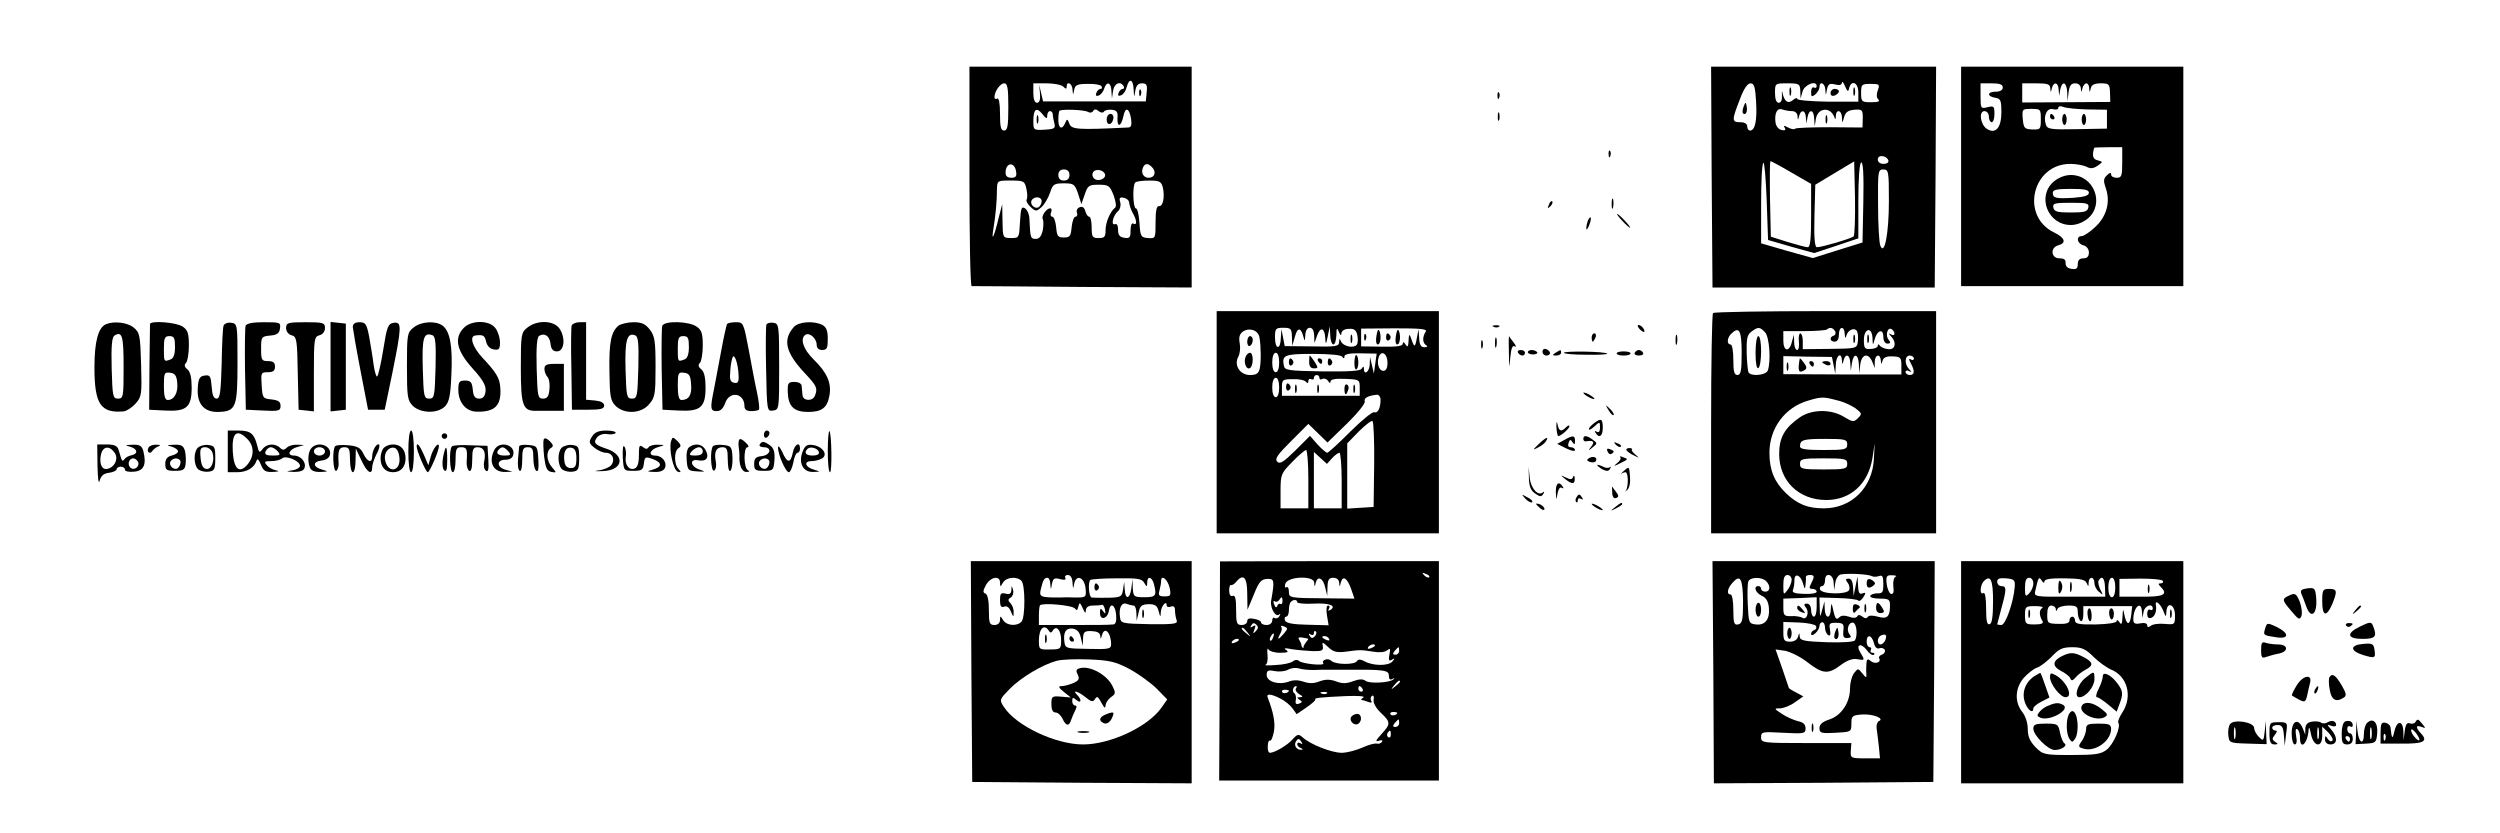 <?xml version="1.0" standalone="no"?>
<!DOCTYPE svg PUBLIC "-//W3C//DTD SVG 20010904//EN"
 "http://www.w3.org/TR/2001/REC-SVG-20010904/DTD/svg10.dtd">
<svg version="1.0" xmlns="http://www.w3.org/2000/svg"
 width="900pt" height="300pt" viewBox="0 0 900 300"
 preserveAspectRatio="xMidYMid meet">

<g transform="translate(0,300) scale(0.1,-0.1)"
fill="#000000" stroke="none">
<path d="M3490 2365 c0 -217 3 -395 8 -395 4 0 184 -1 400 -3 l392 -2 0 398 0
397 -400 0 -400 0 0 -395z m591 313 c2 -31 2 -31 6 -5 3 19 10 27 24 27 17 0
20 -6 17 -32 l-3 -33 -185 0 -185 0 -7 30 -7 30 3 -32 c2 -22 -2 -33 -11 -33
-8 0 -13 13 -13 35 l0 35 48 0 c26 0 53 -5 60 -12 9 -9 12 -9 12 0 0 22 20 12
21 -10 2 -22 2 -22 6 -2 3 18 12 22 48 22 24 1 47 -3 50 -8 4 -6 2 -10 -3 -10
-6 0 -12 -7 -15 -14 -4 -10 -1 -13 8 -10 8 3 17 14 20 25 9 28 25 23 26 -8 l2
-28 4 28 c4 27 26 37 38 17 3 -5 2 -10 -3 -10 -6 0 -12 -7 -15 -14 -4 -10 -1
-13 9 -9 8 3 17 16 20 29 9 35 24 29 25 -8z m-451 -63 c0 -69 -3 -85 -15 -85
-12 0 -15 13 -15 61 0 37 -4 58 -10 54 -5 -3 -10 -1 -10 5 0 21 21 50 35 50
12 0 15 -17 15 -85z m140 -31 c0 9 5 16 10 16 6 0 10 -6 10 -12 0 -7 3 -22 6
-33 4 -17 0 -20 -36 -22 -39 -2 -40 -1 -40 31 0 43 11 52 32 26 14 -18 18 -19
18 -6z m147 13 c6 -4 15 -3 18 3 5 8 11 8 20 0 7 -6 16 -7 19 -2 3 5 15 8 28
7 18 -2 23 -8 21 -29 -2 -36 13 -33 21 5 7 36 22 31 28 -10 3 -22 0 -30 -11
-30 -182 -9 -203 -7 -211 13 -7 19 -9 19 -15 4 -11 -27 -25 -21 -25 10 0 16 2
31 4 33 7 7 90 4 103 -4z m-259 -215 c3 -17 -2 -22 -17 -22 -14 0 -21 6 -21
18 0 38 33 41 38 4z m492 13 c13 -16 6 -35 -15 -35 -18 0 -28 17 -21 35 7 19
20 19 36 0z m-300 -25 c0 -13 -7 -20 -20 -20 -13 0 -20 7 -20 20 0 13 7 20 20
20 13 0 20 -7 20 -20z m128 3 c5 -17 -26 -29 -40 -15 -6 6 -7 15 -3 22 9 14
37 9 43 -7z m-283 -53 c4 -16 4 -34 1 -38 -3 -5 3 -17 14 -27 19 -17 21 -17
40 0 10 9 24 33 30 51 10 31 15 34 50 34 36 0 39 -3 51 -37 l12 -38 12 35 c11
32 15 35 50 35 36 0 40 -3 54 -38 8 -23 11 -41 5 -45 -17 -13 -34 -52 -34 -81
0 -24 -4 -28 -25 -28 -22 0 -25 4 -25 38 0 22 -4 39 -9 39 -5 0 -11 9 -14 20
-3 13 -11 18 -20 14 -9 -3 -13 -12 -10 -20 3 -8 0 -14 -5 -14 -6 0 -12 -17
-14 -37 -3 -33 -6 -38 -28 -38 -22 0 -25 5 -28 38 -2 20 -8 37 -14 37 -5 0 -8
7 -4 15 3 8 2 15 -3 15 -14 0 -33 -28 -27 -39 3 -5 3 -23 0 -40 -5 -21 -12
-31 -25 -31 -19 0 -20 3 -23 70 0 17 -8 35 -16 40 -13 8 -15 0 -18 -49 -3 -57
-3 -58 -32 -58 -30 0 -30 1 -31 61 l-1 61 -13 -50 c-16 -68 -27 -89 -19 -40 8
49 13 99 13 143 1 32 1 32 50 32 47 0 50 -2 56 -30z m491 6 c8 -34 1 -71 -14
-68 -8 1 -12 -16 -12 -57 0 -59 0 -60 -27 -58 -26 2 -28 6 -31 55 -2 28 -7 52
-13 52 -10 0 -13 83 -2 93 3 4 26 7 49 7 38 0 44 -3 50 -24z m-436 -50 c0 -8
-5 -18 -11 -22 -14 -8 -33 11 -25 25 10 16 36 13 36 -3z m315 -6 c1 -8 6 -25
13 -37 15 -26 16 -46 2 -38 -6 4 -10 -7 -10 -24 0 -26 -3 -30 -22 -27 -17 2
-23 10 -23 28 0 16 -4 24 -11 21 -16 -6 -7 32 11 47 7 6 11 20 8 31 -5 17 -2
20 13 17 10 -2 19 -10 19 -18z"/>
<path d="M4101 2664 c0 -11 3 -14 6 -6 3 7 2 16 -1 19 -3 4 -6 -2 -5 -13z"/>
<path d="M3732 2570 c0 -14 2 -19 5 -12 2 6 2 18 0 25 -3 6 -5 1 -5 -13z"/>
<path d="M3984 2570 c0 -24 20 -21 24 3 2 9 -3 17 -10 17 -8 0 -14 -9 -14 -20z"/>
<path d="M6162 2363 l3 -398 400 0 400 0 3 398 2 397 -405 0 -405 0 2 -397z
m495 320 c8 31 33 20 33 -16 l0 -33 -110 0 c-60 1 -110 5 -110 10 0 5 -7 3
-15 -4 -18 -15 -31 -6 -38 25 -2 11 -3 8 -2 -7 1 -18 -3 -28 -12 -28 -8 0 -13
13 -13 35 0 35 0 35 45 35 42 0 45 -2 46 -27 l1 -28 7 25 c6 25 51 43 51 20 0
-6 -4 -8 -10 -5 -5 3 -10 -4 -10 -16 0 -18 2 -19 15 -9 8 7 15 19 15 26 0 24
20 15 21 -8 2 -23 2 -23 6 0 4 19 9 23 29 18 16 -4 24 -2 25 6 0 7 5 2 11 -12
9 -21 12 -22 15 -7z m-335 -50 c4 -68 -4 -103 -22 -103 -6 0 -10 7 -10 15 0 9
-9 15 -25 15 -31 0 -31 7 -2 81 14 39 28 59 39 59 13 0 17 -13 20 -67z m438
42 c-5 -14 -5 -26 2 -33 7 -7 -1 -10 -26 -10 -34 0 -36 2 -36 33 0 31 2 33 34
33 32 0 34 -2 26 -23z m-309 -75 c11 0 19 -7 20 -17 1 -17 2 -17 6 0 6 24 23
21 24 -5 l2 -23 4 23 c6 31 23 28 24 -5 l2 -28 4 26 c6 41 51 46 66 9 4 -12 6
-11 6 3 1 25 21 21 22 -5 1 -23 1 -23 8 1 5 17 14 24 37 26 28 2 30 0 30 -31
l-1 -33 -118 1 c-64 0 -120 -2 -124 -5 -3 -4 -15 -2 -26 4 -15 8 -18 8 -12 -1
5 -8 1 -11 -11 -8 -11 2 -20 13 -22 26 -5 34 6 55 24 48 9 -3 24 -6 35 -6z
m347 -177 c2 -8 -5 -13 -17 -13 -12 0 -21 6 -21 16 0 18 31 15 38 -3z m-350
-311 l83 -23 79 26 80 27 0 133 c0 81 4 136 10 140 7 4 10 -42 8 -141 l-3
-147 -90 -28 -89 -28 -93 26 -93 27 0 141 c0 78 3 145 8 149 4 4 9 -57 12
-135 l5 -143 83 -24z m1 267 l71 -41 0 -114 c0 -85 -3 -114 -12 -114 -7 0 -40
9 -73 19 l-60 19 -3 136 c-1 75 -1 136 2 136 2 0 36 -18 75 -41z m224 -230
c-9 -8 -114 -39 -132 -39 -8 0 -11 34 -9 112 l3 113 70 42 70 42 3 -131 c1
-72 -1 -135 -5 -139z m127 127 c0 -117 -16 -199 -31 -160 -4 10 -8 76 -8 147
-1 121 0 127 19 127 19 0 20 -7 20 -114z"/>
<path d="M6442 2670 c0 -14 2 -19 5 -12 2 6 2 18 0 25 -3 6 -5 1 -5 -13z"/>
<path d="M6672 2670 c0 -14 2 -19 5 -12 2 6 2 18 0 25 -3 6 -5 1 -5 -13z"/>
<path d="M6590 2665 c0 -9 6 -12 15 -9 8 4 15 10 15 15 0 5 -7 9 -15 9 -8 0
-15 -7 -15 -15z"/>
<path d="M6277 2616 c-4 -10 -5 -21 -2 -24 9 -9 17 6 13 25 -3 17 -4 17 -11
-1z"/>
<path d="M6572 2570 c0 -14 2 -19 5 -12 2 6 2 18 0 25 -3 6 -5 1 -5 -13z"/>
<path d="M7060 2365 l0 -395 400 0 400 0 0 395 0 395 -400 0 -400 0 0 -395z
m150 320 c0 -9 -9 -15 -25 -15 -31 0 -33 -17 -2 -22 19 -3 22 -9 22 -52 0 -56
-21 -80 -52 -60 -24 15 -30 64 -9 64 9 0 16 -9 16 -20 0 -11 5 -20 10 -20 6 0
10 14 10 30 0 27 -2 30 -25 24 -24 -6 -25 -4 -25 40 l0 46 40 0 c29 0 40 -4
40 -15z m171 -2 c1 -17 2 -17 6 0 6 24 23 21 24 -5 l2 -23 4 23 c7 33 23 27
25 -10 l1 -33 4 33 c3 24 9 32 24 32 11 0 19 -7 20 -17 1 -17 2 -17 6 0 2 9 9
17 14 17 5 0 10 -8 10 -17 1 -17 2 -17 6 0 3 12 14 17 36 17 29 0 32 -3 33
-33 l1 -34 -158 -1 -159 -1 0 35 0 34 50 0 c41 0 50 -3 51 -17z m134 -77 l70
-1 0 -34 0 -34 -107 -2 c-97 -2 -108 0 -113 17 -10 30 4 61 26 55 10 -3 19 -1
19 5 0 6 8 7 18 3 9 -4 49 -8 87 -9z m-168 -36 c0 -36 -2 -37 -31 -36 -28 1
-31 5 -34 38 -3 35 -2 36 31 36 33 0 34 -1 34 -38z m293 -155 c0 -48 -2 -55
-20 -55 -11 0 -20 5 -20 12 0 8 -5 7 -15 -3 -13 -12 -13 -21 -4 -47 17 -49 3
-101 -38 -139 -19 -18 -41 -33 -49 -33 -21 0 -17 -27 6 -33 12 -3 20 -14 20
-26 0 -14 -6 -21 -20 -21 -14 0 -20 -7 -20 -21 0 -15 -5 -20 -22 -17 -15 2
-22 9 -22 21 1 12 -5 17 -22 17 -31 0 -34 39 -4 47 30 8 24 27 -15 46 -123 59
-79 247 58 247 21 0 47 -5 58 -10 14 -8 25 -7 40 3 20 14 20 15 0 20 -17 4
-20 17 -12 45 1 1 24 2 51 2 l50 0 0 -55z"/>
<path d="M7380 2580 c0 -5 5 -10 11 -10 5 0 7 5 4 10 -3 6 -8 10 -11 10 -2 0
-4 -4 -4 -10z"/>
<path d="M7424 2570 c0 -11 4 -20 8 -20 4 0 8 9 8 20 0 11 -4 20 -8 20 -4 0
-8 -9 -8 -20z"/>
<path d="M7494 2570 c0 -11 4 -20 8 -20 4 0 8 9 8 20 0 11 -4 20 -8 20 -4 0
-8 -9 -8 -20z"/>
<path d="M7393 2346 c-61 -53 -21 -156 62 -156 21 0 44 9 62 24 61 53 21 156
-62 156 -21 0 -44 -9 -62 -24z m127 -40 c0 -10 -16 -15 -55 -18 -65 -4 -75 -1
-75 18 0 11 16 14 65 14 49 0 65 -3 65 -14z m-2 -53 c-3 -15 -14 -18 -63 -18
-49 0 -60 3 -63 18 -3 15 5 17 63 17 58 0 66 -2 63 -17z"/>
<path d="M5391 2654 c0 -11 3 -14 6 -6 3 7 2 16 -1 19 -3 4 -6 -2 -5 -13z"/>
<path d="M5392 2580 c0 -14 2 -19 5 -12 2 6 2 18 0 25 -3 6 -5 1 -5 -13z"/>
<path d="M5791 2444 c0 -11 3 -14 6 -6 3 7 2 16 -1 19 -3 4 -6 -2 -5 -13z"/>
<path d="M5802 2265 c0 -16 2 -22 5 -12 2 9 2 23 0 30 -3 6 -5 -1 -5 -18z"/>
<path d="M5576 2263 c-6 -14 -5 -15 5 -6 7 7 10 15 7 18 -3 3 -9 -2 -12 -12z"/>
<path d="M5840 2205 c13 -14 26 -25 28 -25 3 0 -5 11 -18 25 -13 14 -26 25
-28 25 -3 0 5 -11 18 -25z"/>
<path d="M5716 2205 c-3 -9 -6 -22 -5 -28 0 -7 5 -1 10 12 5 13 8 26 5 28 -2
2 -6 -3 -10 -12z"/>
<path d="M4380 1480 l0 -400 400 0 400 0 0 400 0 400 -400 0 -400 0 0 -400z
m154 306 c6 -36 6 -90 1 -113 -4 -18 -13 -23 -35 -23 -36 0 -59 35 -42 66 6
11 8 32 5 48 -4 21 -1 33 11 42 23 16 55 6 60 -20z m117 2 l1 -33 10 34 c9 34
22 33 31 -4 4 -15 5 -13 6 8 1 17 7 27 16 27 10 0 15 -10 16 -27 l1 -28 10 28
c12 32 27 27 29 -11 1 -24 3 -23 9 8 l7 35 2 -32 c0 -18 6 -33 11 -33 6 0 10
15 11 33 0 27 2 29 9 12 6 -13 9 -15 9 -5 1 9 11 16 26 16 19 2 27 -4 31 -21
3 -13 3 -29 -1 -35 -9 -15 -48 -8 -57 10 -5 13 -7 12 -7 -2 -1 -15 -13 -17
-98 -15 l-98 1 -6 31 -6 30 -2 -32 c-1 -44 -21 -42 -21 2 0 32 2 35 30 35 27
0 30 -3 31 -32z m482 19 c-13 -20 -12 -41 0 -49 8 -5 6 -8 -5 -8 -13 0 -18 9
-19 33 l-2 32 -7 -35 c-6 -34 -9 -32 -23 10 -3 8 -6 2 -6 -15 -1 -23 -4 -27
-11 -15 -6 9 -10 11 -10 3 0 -9 -22 -12 -75 -11 l-75 1 0 32 0 32 120 1 c90 0
118 -2 113 -11z m-528 -112 c0 -21 -5 -35 -12 -35 -8 0 -13 14 -13 35 0 21 5
35 13 35 7 0 12 -14 12 -35z m227 21 c5 -8 8 -7 8 1 0 8 19 12 58 11 l58 -1
-5 -36 -5 -36 -7 30 -7 30 -1 -27 c-1 -27 -21 -41 -21 -15 0 9 -2 9 -8 0 -5
-9 -46 -11 -142 -10 -121 2 -135 4 -138 20 -8 39 3 43 104 43 60 0 102 -4 106
-10z m163 -22 c0 -19 -5 -29 -15 -29 -16 0 -25 28 -16 51 10 25 31 10 31 -22z
m-245 -55 c0 -5 5 -7 11 -3 6 3 15 0 20 -7 5 -9 9 -10 9 -2 0 7 18 11 53 9 51
-2 52 -3 52 -31 l0 -30 -140 0 -140 0 0 30 c0 28 2 30 40 30 22 1 43 -4 47
-10 5 -6 8 -5 8 3 0 7 5 10 10 7 6 -3 10 -1 10 4 0 6 5 11 10 11 6 0 10 -5 10
-11z m-145 -34 c0 -21 -5 -35 -12 -35 -8 0 -13 14 -13 35 0 21 5 35 13 35 7 0
12 -14 12 -35z m365 -44 c0 -30 -10 -50 -23 -45 -7 2 -46 -30 -87 -71 -41 -41
-78 -75 -82 -75 -4 0 -20 14 -35 30 l-27 31 -53 -53 c-42 -41 -55 -50 -65 -40
-10 10 1 25 50 74 l62 62 34 -33 35 -34 70 68 c38 37 67 73 64 80 -4 12 12 21
45 24 6 0 12 -8 12 -18z m-23 -234 l-2 -152 -47 -3 -48 -3 0 118 0 117 42 43
c23 23 45 40 49 37 4 -2 7 -73 6 -157z m-237 -52 l0 -105 -50 0 -50 0 0 62 c0
60 2 64 42 105 23 24 46 43 50 43 4 0 8 -47 8 -105z m85 75 c10 11 22 20 27
20 4 0 8 -45 8 -100 l0 -100 -50 0 -50 0 0 102 0 101 23 -21 24 -22 18 20z"/>
<path d="M4490 1769 c0 -11 5 -17 10 -14 6 3 10 13 10 21 0 8 -4 14 -10 14 -5
0 -10 -9 -10 -21z"/>
<path d="M4484 1715 c-8 -20 3 -48 16 -40 13 8 13 55 0 55 -6 0 -13 -7 -16
-15z"/>
<path d="M4862 1780 c0 -14 2 -19 5 -12 2 6 2 18 0 25 -3 6 -5 1 -5 -13z"/>
<path d="M4959 1808 c-7 -25 -7 -48 1 -48 6 0 10 11 10 25 0 20 -7 35 -11 23z"/>
<path d="M5029 1808 c-7 -25 -7 -48 1 -48 6 0 10 11 10 25 0 20 -7 35 -11 23z"/>
<path d="M4911 1784 c0 -11 3 -14 6 -6 3 7 2 16 -1 19 -3 4 -6 -2 -5 -13z"/>
<path d="M4990 1784 c0 -8 5 -12 10 -9 6 4 8 11 5 16 -9 14 -15 11 -15 -7z"/>
<path d="M4713 1697 c0 -15 5 -23 17 -23 16 0 16 2 3 23 -9 13 -16 23 -18 23
-1 0 -2 -10 -2 -23z"/>
<path d="M4879 1718 c-5 -17 -4 -48 3 -48 4 0 8 11 8 25 0 20 -7 34 -11 23z"/>
<path d="M4640 1694 c0 -8 5 -12 10 -9 6 4 8 11 5 16 -9 14 -15 11 -15 -7z"/>
<path d="M4745 1700 c3 -5 8 -10 11 -10 2 0 4 5 4 10 0 6 -5 10 -11 10 -5 0
-7 -4 -4 -10z"/>
<path d="M4780 1694 c0 -8 5 -12 10 -9 6 4 8 11 5 16 -9 14 -15 11 -15 -7z"/>
<path d="M4630 1604 c0 -8 5 -12 10 -9 6 4 8 11 5 16 -9 14 -15 11 -15 -7z"/>
<path d="M4662 1600 c0 -14 2 -19 5 -12 2 6 2 18 0 25 -3 6 -5 1 -5 -13z"/>
<path d="M4742 1600 c0 -14 2 -19 5 -12 2 6 2 18 0 25 -3 6 -5 1 -5 -13z"/>
<path d="M4840 1601 c0 -25 6 -27 13 -6 4 8 2 17 -3 20 -6 4 -10 -3 -10 -14z"/>
<path d="M4872 1600 c0 -14 2 -19 5 -12 2 6 2 18 0 25 -3 6 -5 1 -5 -13z"/>
<path d="M6167 1873 c-4 -3 -7 -183 -7 -400 l0 -393 405 0 405 0 0 400 0 400
-398 0 c-219 0 -402 -3 -405 -7z m187 -69 c16 -16 22 -105 10 -138 -7 -17 -59
-22 -69 -7 -3 5 -6 37 -7 72 -1 50 2 64 17 75 24 18 30 18 49 -2z m252 4 c4
-6 2 -14 -4 -16 -17 -5 -15 -22 3 -22 9 0 15 9 15 25 0 31 20 33 21 3 1 -16 3
-18 6 -6 6 22 32 31 39 14 3 -8 4 -25 2 -38 -3 -22 -7 -23 -100 -24 l-98 -1 0
29 c0 15 -4 28 -9 28 -4 0 -7 -13 -5 -30 2 -16 -1 -30 -6 -30 -6 0 -11 12 -11
28 l-1 27 -7 -25 c-9 -39 -31 -36 -31 4 l0 34 76 0 c42 0 78 3 81 6 10 9 21 7
29 -6z m214 -9 c0 -6 -6 -7 -12 -3 -10 6 -10 4 0 -7 21 -22 15 -49 -10 -46
-13 1 -26 7 -30 12 -5 7 -8 7 -8 0 0 -5 -11 -11 -25 -11 -22 -2 -25 2 -25 32
0 43 29 49 31 7 1 -28 1 -28 8 -4 9 33 31 39 31 9 0 -15 6 -25 15 -25 11 0 12
4 4 14 -13 15 -4 47 11 38 5 -3 10 -11 10 -16z m-550 -69 c0 -64 -3 -80 -15
-80 -12 0 -15 13 -15 55 0 30 -4 55 -10 55 -14 0 -13 23 2 38 29 29 38 13 38
-68z m331 -45 l6 -30 2 33 c1 33 20 46 22 15 1 -17 2 -17 6 0 7 27 23 20 24
-10 l2 -28 4 28 c6 38 23 34 25 -5 l1 -33 4 33 c5 38 29 43 43 10 l9 -23 0 23
c1 26 20 30 22 5 1 -16 2 -16 6 -2 3 12 14 17 36 16 29 -1 32 -4 32 -33 l0
-32 -212 0 -213 1 0 32 0 33 88 -2 87 -1 6 -30z m289 24 c0 -5 -5 -7 -11 -3
-8 5 -8 1 0 -14 15 -28 14 -42 -4 -42 -8 0 -15 5 -15 11 0 5 6 7 13 3 10 -6
10 -4 0 7 -18 18 -16 49 2 49 8 0 15 -5 15 -11z m-277 -150 c23 -5 53 -19 67
-29 23 -18 24 -20 9 -35 -15 -15 -19 -15 -50 4 -47 29 -116 28 -159 -1 -55
-38 -75 -73 -75 -132 0 -97 70 -166 170 -166 87 0 151 58 166 152 l8 53 -3
-57 c-5 -103 -80 -178 -180 -178 -58 0 -93 14 -135 53 -43 41 -61 84 -61 147
0 89 56 164 140 188 47 14 54 14 103 1z m37 -159 c0 -18 -7 -20 -85 -20 -64 0
-85 3 -85 13 0 24 12 27 92 27 71 0 78 -2 78 -20z m0 -70 c0 -18 -7 -20 -85
-20 -78 0 -85 2 -85 20 0 18 7 20 85 20 78 0 85 -2 85 -20z"/>
<path d="M6320 1729 c0 -37 4 -58 10 -54 6 3 10 31 10 61 0 30 -4 54 -10 54
-6 0 -10 -27 -10 -61z"/>
<path d="M6672 1780 c0 -14 2 -19 5 -12 2 6 2 18 0 25 -3 6 -5 1 -5 -13z"/>
<path d="M6722 1780 c0 -14 2 -19 5 -12 2 6 2 18 0 25 -3 6 -5 1 -5 -13z"/>
<path d="M6479 1709 c-8 -45 -4 -55 18 -41 8 5 8 12 -3 26 -8 11 -14 18 -15
15z"/>
<path d="M6432 1680 c0 -14 2 -19 5 -12 2 6 2 18 0 25 -3 6 -5 1 -5 -13z"/>
<path d="M6515 1690 c3 -5 8 -10 11 -10 2 0 4 5 4 10 0 6 -5 10 -11 10 -5 0
-7 -4 -4 -10z"/>
<path d="M6560 1696 c0 -2 7 -6 15 -10 8 -3 15 -1 15 4 0 6 -7 10 -15 10 -8 0
-15 -2 -15 -4z"/>
<path d="M382 1833 c-28 -11 -42 -62 -42 -155 0 -133 22 -166 105 -159 11 1
30 14 43 28 22 25 23 32 20 140 -3 107 -5 116 -27 134 -22 18 -70 24 -99 12z
m63 -154 c0 -107 -1 -114 -20 -114 -19 0 -20 8 -23 109 -2 81 1 112 10 118 28
17 33 -1 33 -113z"/>
<path d="M540 1833 c0 -5 -1 -75 -2 -158 l-1 -150 58 -3 c77 -4 95 12 95 83 0
35 -5 57 -15 65 -11 9 -13 16 -5 24 5 5 10 34 10 62 0 43 -4 56 -22 68 -23 16
-118 23 -118 9z m90 -82 c0 -26 -5 -41 -16 -45 -24 -9 -24 -9 -24 39 0 38 3
45 20 45 17 0 20 -7 20 -39z m8 -129 c4 -35 -11 -62 -34 -62 -10 0 -14 14 -14
51 0 47 2 50 23 47 17 -2 23 -11 25 -36z"/>
<path d="M805 1828 c-3 -7 -6 -69 -7 -138 -3 -103 -6 -125 -18 -125 -11 0 -16
13 -18 43 -3 38 -6 43 -25 40 -18 -2 -23 -11 -25 -44 -4 -57 22 -88 73 -87 65
2 70 15 70 176 0 140 0 142 -23 145 -12 2 -24 -3 -27 -10z"/>
<path d="M884 1827 c-2 -7 -3 -78 -2 -157 l3 -145 63 -3 c56 -3 62 -1 62 17 0
15 -8 20 -32 23 -32 3 -33 5 -36 51 -3 45 -2 47 22 47 19 0 26 5 26 20 0 15
-7 20 -25 20 -23 0 -25 4 -25 44 0 43 1 45 33 48 24 2 33 8 35 26 3 21 0 22
-58 22 -40 0 -62 -4 -66 -13z"/>
<path d="M1030 1819 c0 -12 8 -23 20 -26 18 -5 20 -15 22 -137 l3 -131 28 -3
27 -3 0 134 c0 126 1 135 20 140 12 3 20 14 20 26 0 19 -6 21 -70 21 -64 0
-70 -2 -70 -21z"/>
<path d="M1190 1680 l0 -161 28 3 27 3 0 155 0 155 -27 3 -28 3 0 -161z"/>
<path d="M1270 1823 c1 -10 13 -81 28 -158 l27 -140 30 0 30 0 27 130 c34 168
35 187 6 183 -21 -3 -25 -13 -38 -95 -8 -50 -18 -94 -22 -98 -3 -4 -9 15 -13
42 -3 26 -11 72 -16 101 -9 46 -13 52 -35 52 -16 0 -24 -6 -24 -17z"/>
<path d="M1489 1821 c-23 -18 -24 -25 -24 -140 0 -110 2 -122 21 -142 28 -27
89 -29 116 -2 15 16 20 38 23 115 5 102 -5 156 -32 176 -25 18 -77 15 -104 -7z
m79 -145 c-3 -103 -4 -111 -23 -111 -19 0 -20 8 -23 109 -3 111 3 131 35 119
11 -4 13 -30 11 -117z"/>
<path d="M1670 1820 c-36 -36 -27 -82 31 -146 38 -42 49 -62 47 -82 -2 -19 -9
-27 -23 -27 -15 0 -21 8 -23 33 -3 26 -7 32 -28 32 -21 0 -24 -5 -24 -34 0
-44 27 -77 65 -78 67 -2 91 22 86 87 -2 34 -15 55 -65 108 -34 37 -47 75 -26
79 29 4 35 1 40 -22 4 -16 14 -26 28 -28 18 -3 22 1 22 25 0 16 -7 39 -16 51
-20 29 -85 31 -114 2z"/>
<path d="M1899 1821 c-23 -18 -24 -25 -24 -145 0 -136 7 -156 55 -155 14 0 42
0 63 0 l37 0 0 85 0 84 -35 0 c-27 0 -35 -4 -35 -18 0 -10 5 -23 11 -29 6 -6
9 -26 7 -44 -2 -26 -8 -34 -23 -34 -19 0 -20 8 -23 109 -2 77 1 112 9 117 20
12 38 -1 41 -29 2 -19 9 -27 23 -27 26 0 32 47 10 81 -20 31 -81 33 -116 5z"/>
<path d="M2058 1828 c-2 -7 -3 -78 -1 -158 l2 -145 58 0 c45 0 58 3 58 15 0
10 -12 16 -32 18 l-33 3 0 140 0 139 -24 0 c-13 0 -26 -6 -28 -12z"/>
<path d="M2227 1828 c-27 -22 -35 -60 -33 -166 1 -89 4 -105 22 -123 32 -31
92 -29 121 6 21 24 23 36 23 134 0 94 -3 112 -21 135 -16 20 -29 26 -58 26
-20 0 -45 -6 -54 -12z m71 -152 c-3 -103 -4 -111 -23 -111 -19 0 -20 8 -23
104 -3 105 5 135 34 124 12 -4 14 -27 12 -117z"/>
<path d="M2384 1827 c-2 -7 -3 -78 -2 -157 l3 -145 59 -3 c78 -4 96 12 96 83
0 35 -5 57 -15 65 -11 9 -13 16 -5 24 5 5 10 34 10 62 0 43 -4 56 -22 68 -28
20 -116 22 -124 3z m96 -76 c0 -26 -5 -41 -16 -45 -24 -9 -24 -9 -24 39 0 38
3 45 20 45 17 0 20 -7 20 -39z m8 -135 c3 -38 -8 -56 -35 -56 -9 0 -13 17 -13
51 0 47 2 50 23 47 18 -2 23 -10 25 -42z"/>
<path d="M2617 1833 c-2 -5 -12 -48 -21 -98 -9 -49 -21 -112 -26 -138 -14 -68
-13 -77 11 -77 13 0 23 10 30 30 16 44 69 35 69 -12 0 -12 8 -18 23 -18 13 0
26 2 29 5 3 3 0 31 -7 63 -7 31 -20 101 -30 155 -18 95 -19 97 -46 97 -15 0
-30 -3 -32 -7z m42 -186 c1 -22 -3 -28 -16 -25 -14 3 -17 11 -14 43 1 22 6 44
9 50 7 12 20 -28 21 -68z"/>
<path d="M2759 1831 c-2 -6 -3 -79 -1 -161 3 -149 3 -151 25 -148 22 3 22 6
22 158 0 151 -1 155 -21 158 -12 2 -24 -2 -25 -7z"/>
<path d="M2858 1823 c-41 -46 -30 -92 38 -165 45 -48 48 -55 38 -82 -8 -22
-44 -20 -45 2 -1 9 -2 24 -3 32 0 9 -11 15 -26 15 -23 0 -25 -4 -24 -38 2 -50
22 -70 73 -70 50 0 69 15 77 59 8 45 -8 82 -57 130 -38 37 -50 76 -29 89 15 9
40 -14 40 -36 0 -12 7 -19 20 -19 17 0 20 7 20 40 0 29 -5 42 -19 50 -31 16
-86 12 -103 -7z"/>
<path d="M5378 1823 c7 -3 16 -2 19 1 4 3 -2 6 -13 5 -11 0 -14 -3 -6 -6z"/>
<path d="M5902 1816 c7 -8 15 -12 17 -11 5 6 -10 25 -20 25 -5 0 -4 -6 3 -14z"/>
<path d="M5730 1785 c0 -8 2 -15 4 -15 2 0 6 7 10 15 3 8 1 15 -4 15 -6 0 -10
-7 -10 -15z"/>
<path d="M6032 1775 c0 -16 2 -22 5 -12 2 9 2 23 0 30 -3 6 -5 -1 -5 -18z"/>
<path d="M5382 1765 c0 -16 2 -22 5 -12 2 9 2 23 0 30 -3 6 -5 -1 -5 -18z"/>
<path d="M5432 1729 c1 -57 2 -59 5 -16 3 33 8 45 16 40 7 -4 5 2 -3 13 -8 10
-16 21 -17 23 -2 2 -2 -25 -1 -60z"/>
<path d="M5332 1760 c0 -14 2 -19 5 -12 2 6 2 18 0 25 -3 6 -5 1 -5 -13z"/>
<path d="M5553 1734 c0 -8 6 -14 14 -14 7 0 13 4 13 9 0 5 -6 11 -13 14 -8 3
-14 -1 -14 -9z"/>
<path d="M5465 1730 c3 -5 10 -10 16 -10 5 0 9 5 9 10 0 6 -7 10 -16 10 -8 0
-12 -4 -9 -10z"/>
<path d="M5500 1732 c0 -4 9 -8 19 -8 11 0 17 4 15 8 -3 4 -12 8 -20 8 -8 0
-14 -4 -14 -8z"/>
<path d="M5600 1730 c-13 -8 -12 -10 3 -10 9 0 17 5 17 10 0 12 -1 12 -20 0z"/>
<path d="M5630 1730 c0 -4 36 -7 81 -7 44 -1 78 1 75 4 -8 8 -156 10 -156 3z"/>
<path d="M5820 1728 c0 -5 11 -8 25 -8 14 0 25 3 25 8 0 4 -11 7 -25 7 -14 0
-25 -3 -25 -7z"/>
<path d="M5885 1730 c-3 -5 3 -10 15 -10 12 0 18 5 15 10 -3 6 -10 10 -15 10
-5 0 -12 -4 -15 -10z"/>
<path d="M5700 1586 c0 -3 9 -10 20 -16 11 -6 20 -8 20 -6 0 3 -9 10 -20 16
-11 6 -20 8 -20 6z"/>
<path d="M5791 1523 c7 -12 15 -20 18 -17 3 2 -3 12 -13 22 -17 16 -18 16 -5
-5z"/>
<path d="M5603 1463 c1 -18 4 -33 7 -33 10 1 40 27 40 36 0 4 -5 3 -12 -4 -18
-18 -26 -15 -31 11 -3 13 -4 9 -4 -10z"/>
<path d="M5738 1476 c-10 -7 -18 -17 -18 -21 0 -5 9 0 20 10 19 18 20 17 20
-4 0 -14 -4 -20 -12 -15 -7 4 -8 3 -4 -4 13 -22 26 -12 26 18 0 33 -6 36 -32
16z"/>
<path d="M820 1375 l0 -75 33 0 c35 0 61 15 70 40 3 11 8 7 16 -12 9 -23 16
-28 43 -27 22 1 26 3 11 6 -12 2 -27 11 -33 19 -10 12 -8 14 17 14 16 0 34 5
39 10 12 12 64 -9 64 -27 0 -6 -12 -14 -27 -16 -26 -4 -25 -4 5 -6 21 0 35 4
38 14 8 20 -13 45 -38 45 -27 0 -17 23 13 31 l24 7 -25 1 c-15 1 -31 -4 -38
-11 -9 -9 -15 -9 -24 0 -17 17 -49 15 -63 -5 -11 -14 -13 -13 -19 13 -11 43
-24 54 -67 54 l-39 0 0 -75z m70 45 c25 -25 26 -61 2 -91 -30 -36 -50 -19 -54
45 -4 68 14 84 52 46z m110 -45 c11 -13 8 -15 -18 -15 -24 0 -30 4 -26 15 4 8
12 15 19 15 7 0 18 -7 25 -15z"/>
<path d="M1470 1375 c0 -43 4 -75 10 -75 6 0 10 32 10 75 0 43 -4 75 -10 75
-6 0 -10 -32 -10 -75z"/>
<path d="M2131 1428 c-12 -19 -11 -24 9 -40 12 -10 31 -18 41 -18 24 0 35 -25
19 -45 -6 -7 -26 -16 -43 -18 -21 -3 -17 -4 12 -3 75 2 84 58 13 81 -42 14
-47 22 -32 41 8 9 23 14 37 11 13 -2 26 0 29 4 3 5 -12 9 -33 9 -28 0 -42 -6
-52 -22z"/>
<path d="M2750 1434 c0 -8 5 -12 10 -9 6 3 10 10 10 16 0 5 -4 9 -10 9 -5 0
-10 -7 -10 -16z"/>
<path d="M2980 1377 c0 -42 3 -77 8 -77 8 0 6 139 -2 148 -3 3 -6 -29 -6 -71z"/>
<path d="M1590 1430 c0 -5 5 -10 10 -10 6 0 10 5 10 10 0 6 -4 10 -10 10 -5 0
-10 -4 -10 -10z"/>
<path d="M1957 1417 c-2 -7 -1 -34 2 -62 5 -39 10 -51 26 -54 19 -3 19 -3 3
16 -21 23 -23 59 -5 70 10 6 10 11 -4 25 -12 11 -19 13 -22 5z"/>
<path d="M2416 1412 c-9 -28 8 -105 24 -110 12 -4 13 -2 3 9 -17 17 -17 66 0
76 10 6 9 12 -4 25 -17 16 -18 16 -23 0z"/>
<path d="M5540 1402 c-23 -22 -23 -24 -3 -13 12 6 25 16 28 22 13 20 0 15 -25
-9z"/>
<path d="M5631 1416 l-25 -14 32 -16 c18 -9 32 -12 32 -6 0 5 -7 10 -15 10 -9
0 -12 6 -8 16 5 13 7 13 14 2 7 -10 9 -9 9 5 0 20 -7 21 -39 3z"/>
<path d="M5700 1420 c0 -5 3 -9 8 -9 28 5 34 -1 21 -18 -13 -17 -12 -17 4 -4
18 14 18 16 1 28 -21 16 -34 17 -34 3z"/>
<path d="M2659 1408 c-1 -7 0 -17 1 -23 1 -5 2 -17 2 -25 -2 -35 9 -60 26 -59
10 0 12 3 5 6 -16 6 -17 83 -2 83 6 0 4 7 -5 15 -18 18 -26 19 -27 3z"/>
<path d="M2735 1400 c-3 -5 3 -10 14 -10 32 0 25 -28 -6 -32 -22 -2 -28 -8
-28 -28 0 -22 4 -25 35 -25 33 0 35 2 38 38 2 28 -2 43 -15 53 -22 16 -30 17
-38 4z m35 -64 c0 -8 -5 -18 -11 -22 -14 -8 -33 11 -25 25 10 16 36 13 36 -3z"/>
<path d="M5817 1399 c7 -7 15 -10 18 -7 3 3 -2 9 -12 12 -14 6 -15 5 -6 -5z"/>
<path d="M351 1323 c1 -48 4 -68 8 -53 5 18 15 26 34 28 15 2 27 8 27 13 0 5
7 9 15 9 8 0 15 -5 15 -11 0 -6 14 -9 33 -7 35 3 45 26 33 74 -5 19 -13 24
-39 23 -27 -1 -29 -2 -9 -7 28 -8 30 -26 5 -31 -10 -2 -21 -8 -25 -14 -5 -8
-8 -7 -12 3 -2 8 -7 23 -10 33 -4 12 -16 17 -41 17 l-35 0 1 -77z m63 45 c13
-21 -2 -51 -28 -56 -20 -4 -30 20 -22 54 8 29 32 30 50 2z m82 -29 c10 -17
-13 -36 -27 -22 -12 12 -4 33 11 33 5 0 12 -5 16 -11z"/>
<path d="M535 1389 c-9 -14 4 -27 13 -13 4 6 14 14 22 17 10 4 8 6 -7 6 -12 1
-25 -4 -28 -10z"/>
<path d="M618 1392 c13 -4 23 -11 23 -17 0 -5 -10 -12 -23 -15 -16 -4 -23 -13
-23 -30 0 -22 5 -25 35 -25 29 0 36 4 38 24 2 12 1 34 -2 47 -5 19 -13 24 -39
23 -27 -1 -29 -2 -9 -7z m32 -56 c0 -8 -5 -18 -11 -22 -14 -8 -33 11 -25 25
10 16 36 13 36 -3z"/>
<path d="M712 1388 c-16 -16 -15 -63 2 -78 8 -6 25 -10 38 -8 20 3 23 9 23 48
0 41 -2 45 -25 48 -14 2 -31 -3 -38 -10z m53 -18 c9 -29 -4 -62 -23 -58 -12 2
-18 15 -20 41 -3 31 0 37 17 37 11 0 22 -9 26 -20z"/>
<path d="M1122 1388 c-13 -13 -16 -47 -6 -72 4 -10 17 -16 38 -15 28 1 29 2 7
8 -35 9 -37 29 -4 33 18 2 29 10 31 22 6 31 -41 49 -66 24z m48 -13 c0 -8 -9
-15 -20 -15 -11 0 -20 7 -20 15 0 8 9 15 20 15 11 0 20 -7 20 -15z"/>
<path d="M1207 1394 c-12 -12 -8 -96 4 -89 5 4 9 17 8 28 -3 45 1 57 21 57 17
0 20 -7 20 -45 0 -25 5 -45 10 -45 6 0 10 19 10 43 l1 42 20 -42 c20 -44 39
-56 39 -25 0 9 7 30 15 46 9 16 13 32 10 35 -8 8 -25 -20 -25 -41 0 -27 -17
-22 -32 9 -10 21 -21 27 -54 30 -22 2 -43 1 -47 -3z"/>
<path d="M1382 1388 c-7 -7 -12 -24 -12 -38 0 -31 17 -50 45 -50 28 0 45 19
45 50 0 31 -17 50 -45 50 -12 0 -26 -5 -33 -12z m56 -36 c5 -52 -44 -57 -52
-6 -4 24 13 46 33 42 10 -2 17 -16 19 -36z"/>
<path d="M1500 1393 c0 -16 33 -93 40 -93 7 0 40 77 40 93 0 19 -21 -7 -29
-36 l-9 -32 -16 38 c-15 34 -26 47 -26 30z"/>
<path d="M1627 1393 c-11 -10 -8 -93 3 -93 6 0 10 20 10 45 0 38 3 45 20 45
21 0 23 -7 20 -52 -1 -14 3 -29 9 -33 7 -4 11 10 11 39 0 38 3 46 19 46 23 0
31 -17 24 -52 -3 -14 0 -29 7 -33 8 -5 10 7 8 42 l-3 48 -61 2 c-33 2 -64 0
-67 -4z"/>
<path d="M1780 1381 c-23 -44 -5 -82 40 -80 l25 1 -25 7 c-33 9 -33 36 0 36
16 0 26 7 28 19 7 36 -50 50 -68 17z m50 -6 c11 -13 8 -15 -14 -15 -25 0 -33
10 -19 23 10 11 19 8 33 -8z"/>
<path d="M1869 1393 c0 -4 -2 -25 -4 -45 -2 -21 0 -40 6 -43 5 -4 9 13 9 39 0
39 3 46 20 46 17 0 20 -7 20 -39 0 -22 5 -43 11 -46 7 -5 9 9 7 42 -3 46 -4
48 -35 51 -18 2 -33 0 -34 -5z"/>
<path d="M2022 1388 c-16 -16 -15 -63 2 -78 8 -6 25 -10 38 -8 20 3 23 9 23
48 0 41 -2 45 -25 48 -14 2 -31 -3 -38 -10z m53 -38 c0 -28 -4 -35 -20 -35
-13 0 -21 8 -23 23 -5 34 5 54 25 50 13 -2 18 -13 18 -38z"/>
<path d="M2242 1355 c3 -50 3 -50 38 -50 30 0 35 3 38 26 3 25 5 26 33 16 34
-13 33 -28 -2 -38 -22 -6 -21 -7 7 -8 21 -1 34 5 38 15 8 21 -11 44 -36 44
-27 0 -17 23 13 31 24 7 24 7 -3 8 -15 1 -30 -4 -33 -9 -5 -8 -11 -7 -21 1
-12 9 -14 5 -14 -30 0 -29 -5 -44 -16 -48 -20 -7 -36 15 -31 44 2 12 0 28 -5
35 -5 8 -7 -6 -6 -37z"/>
<path d="M2482 1391 c-8 -5 -12 -23 -10 -47 3 -37 5 -39 38 -41 29 -2 31 -1
10 6 -34 10 -40 40 -7 34 30 -6 42 10 27 37 -11 21 -36 26 -58 11z m48 -16 c0
-10 -10 -15 -26 -15 -22 0 -25 2 -14 15 7 8 19 15 26 15 8 0 14 -7 14 -15z"/>
<path d="M2567 1394 c-12 -12 -8 -96 4 -88 6 3 9 18 6 32 -7 35 1 52 24 52 16
0 19 -8 19 -46 0 -25 4 -43 9 -39 5 3 9 24 8 48 -2 39 -5 42 -33 45 -16 2 -33
0 -37 -4z"/>
<path d="M2801 1389 c-1 -23 27 -89 39 -89 5 0 12 16 16 35 3 19 10 35 15 35
5 0 9 7 9 15 0 27 -20 16 -26 -15 -8 -39 -20 -38 -38 3 -8 17 -15 25 -15 16z"/>
<path d="M2889 1373 c-15 -40 2 -73 38 -72 27 1 28 1 4 8 -33 9 -39 31 -9 31
13 0 30 5 38 10 22 14 0 44 -34 48 -21 3 -28 -2 -37 -25z m59 0 c2 -8 -6 -13
-22 -13 -25 0 -33 10 -19 24 10 10 36 3 41 -11z"/>
<path d="M1595 1354 c-4 -22 -2 -41 4 -47 8 -8 11 3 11 36 0 56 -5 60 -15 11z"/>
<path d="M5787 1375 c3 -8 9 -12 14 -9 12 7 11 11 -5 17 -10 4 -13 1 -9 -8z"/>
<path d="M5856 1378 c3 -4 15 -13 27 -18 20 -10 20 -10 5 3 -10 8 -16 16 -13
19 3 2 -2 5 -10 5 -8 0 -12 -4 -9 -9z"/>
<path d="M5721 1351 c-10 -6 -9 -10 3 -14 8 -3 18 -2 21 3 8 13 -9 20 -24 11z"/>
<path d="M5833 1354 c4 -4 -1 -13 -11 -21 -15 -12 -14 -13 8 -2 33 16 33 16
13 23 -9 4 -14 4 -10 0z"/>
<path d="M5750 1326 c0 -3 9 -10 19 -16 15 -7 22 -7 27 2 4 7 4 10 -1 6 -4 -4
-16 -3 -26 3 -11 5 -19 7 -19 5z"/>
<path d="M5504 1279 c1 -31 7 -45 23 -56 17 -12 22 -12 29 -1 4 7 4 10 -1 6
-17 -16 -44 13 -48 52 l-4 40 1 -41z"/>
<path d="M5845 1304 c-11 -11 -16 -16 -11 -11 6 4 14 7 18 7 10 0 11 -53 1
-66 -5 -5 -2 -4 5 2 8 7 12 26 10 49 -3 37 -3 37 -23 19z"/>
<path d="M5634 1276 c26 -21 36 -20 35 2 0 10 -3 12 -6 5 -3 -10 -10 -10 -26
-2 -21 10 -21 10 -3 -5z"/>
<path d="M5601 1228 c2 -31 2 -31 6 -5 3 16 9 25 15 21 7 -4 8 -2 4 4 -14 22
-26 12 -25 -20z"/>
<path d="M5804 1227 c0 -15 6 -23 14 -20 10 4 10 9 0 22 -7 9 -13 17 -14 19
-1 2 -1 -8 0 -21z"/>
<path d="M5492 1204 c10 -10 20 -15 24 -12 3 4 -5 12 -18 18 -22 12 -22 12 -6
-6z"/>
<path d="M5675 1209 c-4 -6 -4 -13 -1 -16 3 -4 6 -1 6 6 0 7 5 9 12 5 7 -4 8
-3 4 4 -9 15 -13 15 -21 1z"/>
<path d="M5530 1186 c0 -2 7 -9 15 -16 9 -7 15 -8 15 -2 0 5 -7 12 -15 16 -8
3 -15 4 -15 2z"/>
<path d="M5730 1186 c0 -3 9 -10 20 -16 11 -6 20 -8 20 -6 0 3 -9 10 -20 16
-11 6 -20 8 -20 6z"/>
<path d="M5814 1174 c-18 -14 -18 -15 4 -4 12 6 22 13 22 15 0 8 -5 6 -26 -11z"/>
<path d="M3497 583 l3 -398 395 -3 395 -2 0 400 0 400 -397 0 -398 0 2 -397z
m364 320 c2 -25 2 -25 6 -5 7 36 37 24 41 -16 3 -32 2 -33 -35 -33 -21 1 -48
1 -60 0 -67 0 -73 2 -66 30 8 33 12 41 24 41 5 0 10 -10 10 -22 2 -23 2 -23 6
0 4 20 9 23 30 17 16 -4 22 -2 18 5 -3 5 1 10 9 10 10 0 16 -10 17 -27z m-261
0 c1 -17 1 -17 11 0 12 20 52 23 67 5 13 -17 13 -129 0 -145 -15 -19 -55 -16
-67 5 -10 16 -10 16 -11 0 0 -11 -8 -18 -20 -18 -18 0 -20 7 -20 54 0 35 -5
56 -12 59 -10 3 -10 10 1 30 16 30 51 37 51 10z m519 -1 c10 -16 10 -16 11 1
0 25 17 21 24 -5 11 -43 7 -48 -34 -48 -38 0 -40 2 -42 33 l-1 32 -4 -32 c-5
-40 -22 -44 -24 -5 l-2 27 -4 -27 c-4 -29 -8 -30 -78 -30 -14 0 -29 0 -35 1
-10 1 -14 53 -5 63 3 3 46 6 95 6 75 1 91 -1 99 -16z m92 -19 c5 -27 3 -30
-18 -30 -20 0 -24 3 -19 21 3 11 6 27 6 34 0 26 24 6 31 -25z m-341 -74 c6 -8
9 -6 12 7 4 17 6 16 16 -6 8 -18 11 -20 11 -7 1 11 9 17 26 17 14 0 28 1 32 3
4 1 9 -7 11 -18 3 -16 1 -17 -7 -5 -9 12 -11 11 -11 -7 0 -28 27 -21 32 8 5
32 23 22 26 -14 2 -22 -1 -34 -10 -35 -25 -2 -53 -2 -160 -2 l-108 0 0 34 c0
18 2 35 4 37 10 10 119 0 126 -12z m211 11 c5 0 10 -12 10 -27 l1 -28 7 30 c5
24 11 29 36 30 23 0 31 -5 36 -25 6 -23 7 -23 8 -3 1 21 21 44 21 24 0 -6 7
-8 15 -5 10 4 15 0 15 -14 0 -11 3 -27 6 -35 5 -13 -10 -15 -98 -14 -100 2
-103 3 -106 25 -5 34 6 55 24 48 9 -3 20 -6 25 -6z m-305 -91 c5 -8 9 -8 14 1
13 21 30 1 30 -34 0 -32 -1 -34 -40 -34 -39 -1 -40 0 -40 32 0 43 19 62 36 35z
m115 -25 l7 -29 1 27 c1 23 5 27 31 26 20 -1 30 -6 31 -17 1 -13 2 -13 6 2 9
34 33 10 33 -33 0 -16 -9 -18 -82 -16 -79 1 -83 2 -86 24 -5 36 5 52 30 49 16
-3 25 -13 29 -33z m176 -113 c33 -18 77 -50 98 -71 l37 -38 -21 -30 c-49 -69
-184 -132 -282 -132 -99 0 -241 67 -285 135 -17 26 -16 27 21 65 40 41 119 88
169 101 17 5 70 7 117 5 74 -3 95 -8 146 -35z"/>
<path d="M3641 876 c-1 -13 -6 -17 -21 -13 -17 4 -20 0 -20 -24 0 -21 4 -27
15 -23 9 4 18 -2 24 -17 9 -22 10 -22 10 -3 1 11 -5 26 -11 32 -10 10 -10 15
1 21 7 5 11 17 8 27 -5 18 -5 18 -6 0z"/>
<path d="M3940 884 c0 -8 5 -12 10 -9 6 4 8 11 5 16 -9 14 -15 11 -15 -7z"/>
<path d="M4112 790 c0 -14 2 -19 5 -12 2 6 2 18 0 25 -3 6 -5 1 -5 -13z"/>
<path d="M3762 700 c0 -14 2 -19 5 -12 2 6 2 18 0 25 -3 6 -5 1 -5 -13z"/>
<path d="M3850 700 c0 -5 5 -10 11 -10 5 0 7 5 4 10 -3 6 -8 10 -11 10 -2 0
-4 -4 -4 -10z"/>
<path d="M3883 593 c-9 -3 -10 -10 -3 -22 7 -15 4 -21 -16 -30 -14 -6 -33 -11
-42 -11 -13 0 -12 -5 8 -21 l25 -20 -35 3 c-33 3 -35 1 -35 -27 0 -20 5 -30
15 -30 8 0 19 -10 25 -22 12 -27 24 -29 31 -5 3 9 10 25 15 35 6 11 6 17 -1
17 -5 0 -10 7 -10 16 0 14 3 14 15 4 18 -15 20 1 3 18 -20 20 2 14 30 -8 19
-16 27 -18 33 -8 9 14 11 12 27 -17 8 -14 11 -16 12 -5 0 9 9 22 19 30 18 12
18 16 5 42 -22 42 -86 75 -121 61z"/>
<path d="M3983 429 c-26 -10 -30 -24 -8 -33 9 -3 19 3 26 15 13 26 10 29 -18
18z"/>
<path d="M3883 363 c9 -2 25 -2 35 0 9 3 1 5 -18 5 -19 0 -27 -2 -17 -5z"/>
<path d="M4391 585 l-2 -395 396 0 395 0 0 395 0 395 -394 0 -394 -1 -1 -394z
m754 337 c-3 -3 -11 0 -18 7 -9 10 -8 11 6 5 10 -3 15 -9 12 -12z m-655 -59
l1 -58 23 55 c18 46 27 55 48 56 26 1 27 -6 14 -79 -4 -25 16 -61 29 -49 5 4
5 1 1 -6 -4 -7 -12 -10 -17 -7 -5 4 -9 -1 -9 -9 0 -9 -9 -16 -20 -16 -11 0
-20 4 -20 9 0 5 -11 11 -25 13 -17 4 -25 1 -25 -8 0 -8 -9 -14 -20 -14 -18 0
-20 7 -20 55 0 39 -3 53 -12 50 -8 -3 -13 4 -13 19 0 13 3 22 6 20 4 -2 12 3
19 11 26 32 40 17 40 -42z m241 40 c1 -17 2 -17 6 0 7 26 27 15 34 -19 l7 -29
1 33 c1 25 5 32 21 32 12 0 20 -7 21 -17 1 -17 2 -17 6 0 7 27 23 16 37 -23
l12 -35 -96 1 c-140 1 -140 1 -140 25 0 11 -4 18 -9 15 -5 -4 -7 2 -4 12 7 27
102 31 104 5z m-114 -68 c0 -8 -4 -12 -8 -9 -4 2 -9 -1 -11 -8 -3 -7 -7 -5
-11 6 -4 9 -3 15 2 11 5 -3 12 -1 16 5 9 14 12 13 12 -5z m53 -3 c0 -4 27 -7
59 -5 58 3 84 -8 60 -23 -8 -4 -9 -3 -5 4 4 7 3 12 -3 12 -6 0 -7 -15 -4 -35
l6 -36 -76 2 c-54 1 -77 6 -81 15 -3 8 -1 14 4 14 6 0 10 11 10 23 0 13 3 27
7 30 9 10 23 9 23 -1z m-149 -104 c-10 -11 -11 -9 -5 6 6 15 4 17 -6 11 -9 -6
-11 -4 -5 4 5 9 10 10 18 2 8 -8 7 -14 -2 -23z m101 -9 c-21 -24 -26 -24 -13
0 6 10 7 21 3 25 -3 4 1 4 10 1 15 -6 15 -8 0 -26z m-131 4 c13 -16 12 -17 -3
-4 -17 13 -22 21 -14 21 2 0 10 -8 17 -17z m242 -14 c-8 -8 -13 -7 -18 2 -5 8
-4 10 3 5 7 -4 12 -2 12 5 0 7 3 9 7 6 4 -4 2 -12 -4 -18z m-150 -4 c-3 -9 -8
-14 -10 -11 -3 3 -2 9 2 15 9 16 15 13 8 -4z m126 -4 c2 -1 -2 -7 -8 -14 -6
-8 -10 -16 -8 -18 1 -2 0 -2 -3 -1 -3 2 -5 7 -5 10 0 4 -4 12 -8 19 -6 10 -2
11 32 4z m76 -1 c3 -6 -1 -7 -9 -4 -18 7 -21 14 -7 14 6 0 13 -4 16 -10z
m-325 -4 c0 -2 -7 -7 -16 -10 -8 -3 -12 -2 -9 4 6 10 25 14 25 6z m385 -42
c51 7 53 7 98 0 22 -4 43 -2 51 5 11 9 12 6 8 -15 -4 -21 -2 -25 9 -19 11 7
12 6 2 -6 -14 -17 -70 -17 -102 1 -13 7 -22 7 -26 0 -8 -14 -78 -13 -92 1 -12
12 -37 3 -29 -9 6 -10 -77 -2 -88 9 -6 5 -15 4 -22 -2 -7 -6 -35 -12 -61 -13
-26 -2 -43 -2 -37 1 6 2 9 18 7 36 -2 17 0 26 3 20 3 -7 22 -13 42 -13 28 0
33 3 22 10 -10 7 -4 8 20 3 19 -3 53 -6 75 -7 34 -1 40 2 37 18 -3 16 -1 16
20 -4 18 -17 31 -20 63 -16z m105 22 c0 -2 -7 -7 -16 -10 -8 -3 -12 -2 -9 4 6
10 25 14 25 6z m87 -19 c0 -8 -6 -14 -14 -14 -9 0 -10 4 -2 14 6 7 12 13 14
13 1 0 2 -6 2 -13z m-309 -69 c17 1 41 1 52 1 11 0 36 0 55 0 150 1 165 -1
165 -22 0 -12 4 -16 13 -11 6 4 9 3 4 -1 -11 -13 -87 -17 -101 -6 -9 7 -22 7
-44 -1 -24 -9 -39 -10 -62 -1 -22 8 -38 8 -60 0 -20 -8 -38 -8 -57 -1 -18 6
-37 7 -54 0 -36 -13 -79 0 -79 24 0 16 5 19 29 14 16 -3 37 -1 48 5 10 6 27 8
38 5 11 -4 35 -6 53 -6z m312 -42 c0 -2 -8 -10 -17 -17 -16 -13 -17 -12 -4 4
13 16 21 21 21 13z m-375 -25 c-3 -6 3 -14 12 -20 14 -8 15 -10 3 -11 -12 0
-12 -2 -2 -9 11 -7 11 -9 -1 -14 -11 -4 -15 0 -12 13 2 11 -1 22 -6 25 -9 6
-3 25 7 25 3 0 3 -4 -1 -9z m240 -1 c3 -5 1 -10 -4 -10 -6 0 -11 5 -11 10 0 6
2 10 4 10 3 0 8 -4 11 -10z m-265 -6 c0 -8 -19 -13 -24 -6 -3 5 1 9 9 9 8 0
15 -2 15 -3z m137 -10 c-3 -3 -12 -4 -19 -1 -8 3 -5 6 6 6 11 1 17 -2 13 -5z
m-167 -19 c16 -8 35 -24 43 -35 l15 -21 35 24 c20 14 34 26 32 29 -6 5 18 8
108 12 45 2 73 0 65 -5 -7 -5 -10 -9 -6 -9 3 0 14 -3 24 -7 11 -4 15 -3 10 5
-3 6 -2 13 3 17 6 3 8 -3 6 -14 -2 -11 8 -30 26 -47 36 -34 36 -40 2 -77 -20
-22 -23 -28 -10 -24 11 4 16 3 12 -4 -4 -5 -12 -8 -18 -6 -7 2 -30 -4 -52 -14
-22 -10 -56 -19 -75 -19 -36 0 -113 30 -141 56 -14 12 -18 12 -35 -7 -19 -22
-66 -49 -82 -49 -6 0 -9 11 -8 24 0 13 4 22 8 20 4 -3 10 12 14 32 6 31 -2 71
-22 122 -7 16 11 15 46 -3z m420 -51 c0 -8 -19 -13 -24 -6 -3 5 1 9 9 9 8 0
15 -2 15 -3z m7 -37 c0 -8 -6 -14 -14 -14 -9 0 -10 4 -2 14 6 7 12 13 14 13 1
0 2 -6 2 -13z m-30 -42 c0 -8 -4 -12 -9 -9 -5 3 -6 10 -3 15 9 13 12 11 12 -6z
m-321 -27 c4 -7 3 -8 -4 -4 -7 4 -12 3 -12 -3 0 -5 6 -12 13 -14 9 -4 9 -6 0
-6 -15 -1 -26 16 -18 29 8 13 12 13 21 -2z"/>
<path d="M4864 419 c-8 -14 11 -33 25 -25 16 10 13 36 -3 36 -8 0 -18 -5 -22
-11z"/>
<path d="M6168 580 l2 -400 395 2 395 3 3 398 2 397 -400 0 -400 0 3 -400z
m570 346 c6 -3 17 -3 26 0 13 5 16 -1 16 -29 0 -29 -3 -34 -22 -33 -11 0 -23
-4 -25 -9 -2 -6 13 -10 34 -10 33 0 37 -3 37 -25 0 -40 -10 -50 -44 -40 -18 5
-32 5 -36 -1 -4 -6 -11 -6 -19 1 -9 7 -15 8 -19 1 -4 -6 -15 -7 -30 -1 -15 5
-27 5 -34 -2 -12 -12 -16 -6 -25 37 -3 15 -5 13 -6 -7 0 -16 -5 -28 -11 -28
-5 0 -11 12 -11 28 l-1 27 -8 -30 c-8 -30 -8 -30 -9 7 l-1 37 68 -2 c37 -1 69
-5 72 -9 3 -4 11 1 18 12 10 16 9 18 -3 14 -11 -5 -15 2 -16 27 l-2 34 -7 -35
-7 -35 -2 31 c-1 20 -6 31 -16 31 -11 0 -12 -4 -4 -14 6 -7 9 -19 6 -27 -7
-17 -99 -16 -105 2 -2 6 1 12 7 12 6 0 11 9 11 20 0 32 30 24 31 -7 l2 -28 4
27 c2 15 11 28 20 30 26 5 100 1 111 -6z m-288 -13 c0 -10 -7 -27 -15 -37 -14
-19 -15 -18 -15 17 0 26 4 37 15 37 8 0 15 -8 15 -17z m41 -14 c6 -21 7 -21 9
-4 1 11 2 23 1 28 0 4 6 7 14 7 18 0 18 -5 5 -31 -8 -15 -7 -19 5 -19 8 0 15
-5 15 -10 0 -6 -20 -9 -45 -8 -35 1 -45 5 -40 15 3 8 5 24 5 35 0 27 23 18 31
-13z m333 25 c-6 -3 -10 -18 -8 -35 3 -21 0 -29 -9 -27 -6 3 -13 19 -15 36 -3
28 0 32 20 31 13 0 18 -3 12 -5z m-549 -90 c0 -67 -3 -79 -18 -82 -14 -3 -17
5 -17 52 0 31 -4 56 -10 56 -15 0 -12 21 7 42 28 32 37 16 38 -68z m83 74 c17
-17 15 -38 -3 -38 -8 0 -15 5 -15 10 0 6 -4 10 -10 10 -19 0 -10 -25 13 -35
15 -7 23 -20 25 -43 4 -42 -14 -64 -47 -60 -25 3 -26 6 -29 72 -2 38 -1 75 2
83 7 16 48 17 64 1z m182 -93 c0 -19 -4 -35 -10 -35 -5 0 -10 11 -10 23 0 14
-6 24 -15 24 -11 0 -12 -4 -4 -14 14 -16 3 -47 -12 -37 -7 4 -25 7 -40 6 -26
-1 -29 3 -29 31 l0 32 60 2 60 3 0 -35z m-3 -68 c4 -6 1 -13 -5 -15 -7 -2 -12
-8 -12 -14 0 -6 6 -6 15 2 8 7 15 19 15 26 0 8 5 14 10 14 6 0 10 -9 10 -19 0
-11 5 -23 11 -27 8 -5 10 1 7 19 -4 23 -2 25 23 25 25 -1 28 -4 25 -29 -2 -21
1 -27 15 -26 13 1 15 4 7 14 -13 16 -2 46 14 41 12 -4 16 -46 6 -63 -3 -6 -47
-9 -102 -7 -81 3 -96 6 -97 20 -1 15 -2 15 -6 0 -3 -11 -14 -18 -29 -18 -21 0
-24 5 -24 35 l0 36 55 -2 c31 -1 59 -7 62 -12z m250 -52 c-4 -8 -11 -15 -17
-15 -14 0 -13 27 3 33 16 6 21 1 14 -18z m-41 -9 c3 -15 11 -23 19 -20 7 3 16
1 20 -5 3 -6 -1 -14 -9 -17 -9 -3 -14 -10 -11 -14 9 -15 -15 -22 -30 -10 -12
10 -15 8 -16 -11 -1 -13 -1 -31 0 -39 1 -11 -3 -9 -14 5 -16 20 -16 20 -31 1
-8 -11 -14 -36 -14 -55 0 -50 -31 -97 -74 -111 -25 -8 -36 -18 -36 -31 0 -18
6 -20 58 -17 56 3 57 3 57 33 0 28 3 30 40 33 39 2 81 -15 59 -24 -6 -3 -10
-15 -8 -27 2 -12 5 -41 8 -65 l4 -42 -53 0 c-52 0 -54 1 -52 28 l2 27 -163 0
c-158 0 -162 1 -162 21 0 20 4 20 80 16 75 -4 80 -3 80 16 0 14 -8 22 -28 26
-15 4 -41 15 -57 26 -29 19 -29 20 -7 20 13 0 38 10 54 22 l30 21 -26 14 c-14
7 -26 15 -26 16 0 1 -11 33 -24 71 l-24 68 35 -5 c19 -4 56 -22 81 -42 54 -42
74 -43 119 -9 23 17 43 24 59 21 28 -5 28 -4 12 23 -19 29 1 38 22 10 10 -14
22 -21 26 -17 4 4 2 7 -5 7 -7 0 -9 5 -6 10 3 6 1 10 -4 10 -6 0 -11 9 -11 20
0 28 18 25 26 -4z"/>
<path d="M6720 900 c0 -13 5 -18 15 -14 8 4 15 10 15 14 0 4 -7 10 -15 14 -10
4 -15 -1 -15 -14z"/>
<path d="M6670 808 c0 -12 3 -17 8 -12 4 5 11 12 15 15 5 3 2 9 -7 12 -12 5
-16 0 -16 -15z"/>
<path d="M6712 810 c0 -14 2 -19 5 -12 2 6 2 18 0 25 -3 6 -5 1 -5 -13z"/>
<path d="M6754 811 c0 -12 7 -19 17 -18 13 1 14 5 5 19 -14 23 -22 23 -22 -1z"/>
<path d="M6320 805 c0 -14 5 -25 10 -25 6 0 10 11 10 25 0 14 -4 25 -10 25 -5
0 -10 -11 -10 -25z"/>
<path d="M6470 811 c0 -5 7 -12 16 -15 14 -5 15 -4 4 9 -14 17 -20 19 -20 6z"/>
<path d="M6434 720 c0 -11 4 -20 8 -20 4 0 8 9 8 20 0 11 -4 20 -8 20 -4 0 -8
-9 -8 -20z"/>
<path d="M6607 726 c-4 -10 -5 -21 -2 -24 9 -9 17 6 13 25 -3 17 -4 17 -11 -1z"/>
<path d="M6522 380 c0 -14 2 -19 5 -12 2 6 2 18 0 25 -3 6 -5 1 -5 -13z"/>
<path d="M7060 580 l0 -400 400 0 400 0 0 400 0 400 -400 0 -400 0 0 -400z
m115 255 c0 -54 -4 -80 -12 -82 -10 -4 -13 12 -13 57 0 38 -4 59 -10 55 -14
-9 -12 29 2 43 24 24 33 5 33 -73z m78 52 c-4 -54 -33 -137 -48 -137 -8 0 -15
1 -15 3 0 1 7 27 15 57 19 69 19 80 0 80 -8 0 -15 7 -15 16 0 11 8 14 33 12
28 -3 32 -6 30 -31z m67 12 c0 -11 -7 -27 -15 -35 -13 -14 -15 -11 -15 20 0
25 4 36 15 36 9 0 15 -9 15 -21z m40 8 c0 8 23 12 73 11 56 -1 73 -4 79 -17 6
-14 7 -14 7 2 1 23 21 22 21 -2 0 -10 7 -25 17 -32 15 -13 15 -12 4 9 -6 12
-9 27 -6 32 12 20 22 9 23 -24 l1 -34 -128 0 c-127 -1 -129 0 -124 21 11 49
13 53 23 37 6 -9 10 -10 10 -3z m255 -22 c0 -21 -5 -35 -12 -35 -8 0 -13 14
-13 35 0 21 5 35 13 35 7 0 12 -14 12 -35z m171 24 c3 -5 0 -9 -7 -9 -10 0
-10 -3 -1 -12 28 -28 13 -37 -68 -36 l-80 0 0 32 0 32 75 1 c41 0 78 -3 81 -8z
m1 -106 c10 -26 11 -26 12 -5 2 38 31 27 31 -13 0 -34 -1 -34 -37 -31 -21 2
-44 -1 -50 -7 -9 -6 -13 -6 -13 2 0 7 -10 10 -25 7 -19 -4 -25 0 -25 14 0 45
29 70 31 28 l2 -23 4 23 c4 22 33 32 33 11 0 -5 -4 -7 -10 -4 -5 3 -10 -3 -10
-14 0 -14 5 -19 15 -15 13 5 20 24 16 47 -3 19 16 4 26 -20z m-435 8 c-12 -7
-11 -28 1 -47 5 -8 -4 -12 -28 -12 -33 0 -35 2 -35 33 0 31 2 33 36 33 21 0
32 -3 26 -7z m49 -3 c0 -10 2 -10 6 0 2 6 20 12 39 12 29 0 34 -3 34 -24 0
-14 5 -28 10 -31 6 -4 10 6 10 24 l0 29 88 0 88 0 -4 -35 c-5 -37 -17 -34 -25
7 -3 20 -5 18 -6 -10 -1 -27 -4 -31 -11 -20 -5 8 -10 10 -10 4 0 -6 -29 -11
-75 -12 -59 -1 -75 2 -75 14 0 8 -4 14 -10 14 -5 0 -10 -6 -10 -14 0 -9 -12
-13 -40 -12 -38 1 -40 2 -40 33 0 23 5 33 15 33 8 0 15 -6 16 -12z m135 -172
c18 -18 47 -39 63 -46 60 -24 79 -97 42 -154 -11 -17 -18 -33 -15 -38 10 -15
-17 -77 -42 -97 -20 -16 -41 -19 -126 -19 -98 0 -103 1 -130 28 -20 21 -28 38
-28 65 0 22 -8 47 -20 62 -28 36 -26 85 5 122 14 16 36 33 47 37 12 3 36 22
54 40 26 28 39 34 74 34 34 0 48 -6 76 -34z"/>
<path d="M7410 883 c0 -21 3 -24 9 -14 5 8 7 20 4 28 -8 21 -13 15 -13 -14z"/>
<path d="M7452 885 c0 -16 2 -22 5 -12 2 9 2 23 0 30 -3 6 -5 -1 -5 -18z"/>
<path d="M7732 880 c0 -14 2 -19 5 -12 2 6 2 18 0 25 -3 6 -5 1 -5 -13z"/>
<path d="M7812 790 c0 -14 2 -19 5 -12 2 6 2 18 0 25 -3 6 -5 1 -5 -13z"/>
<path d="M7302 790 c0 -14 2 -19 5 -12 2 6 2 18 0 25 -3 6 -5 1 -5 -13z"/>
<path d="M7515 790 c2 -31 15 -37 15 -7 0 15 -4 27 -8 27 -5 0 -8 -9 -7 -20z"/>
<path d="M7593 790 c1 -11 5 -20 9 -20 4 0 8 9 8 20 0 11 -4 20 -9 20 -6 0 -9
-9 -8 -20z"/>
<path d="M7423 638 c-34 -17 -36 -36 -4 -53 16 -8 32 -20 34 -27 4 -10 9 -9
19 3 7 9 23 21 36 28 30 16 28 27 -8 46 -33 17 -46 18 -77 3z"/>
<path d="M7321 564 c-32 -23 -44 -61 -30 -96 11 -27 29 -38 29 -18 0 5 13 16
29 24 l29 15 -15 43 c-8 24 -16 44 -17 45 -1 2 -12 -5 -25 -13z"/>
<path d="M7380 562 c0 -24 37 -72 56 -72 30 0 3 59 -37 80 -16 9 -19 7 -19 -8z"/>
<path d="M7508 560 c-29 -22 -43 -70 -22 -70 23 0 54 38 54 65 0 30 -1 30 -32
5z"/>
<path d="M7570 565 c0 -9 -7 -29 -15 -45 -9 -17 -11 -30 -6 -30 5 0 23 -12 40
-26 l31 -26 10 27 c14 36 13 47 -6 73 -22 31 -54 48 -54 27z"/>
<path d="M7375 460 c-12 -4 -26 -14 -33 -23 -10 -12 -9 -16 4 -21 34 -13 108
29 82 46 -16 9 -27 9 -53 -2z"/>
<path d="M7495 460 c-16 -26 50 -59 81 -42 14 8 12 12 -11 30 -30 24 -60 28
-70 12z"/>
<path d="M7446 424 c-9 -24 -7 -67 4 -84 9 -13 11 -13 20 0 17 26 10 100 -10
100 -4 0 -11 -7 -14 -16z"/>
<path d="M7320 377 c0 -24 53 -77 77 -77 24 0 48 16 35 24 -5 3 -12 20 -16 38
-6 31 -8 33 -51 33 -37 0 -45 -3 -45 -18z"/>
<path d="M7510 375 c0 -11 -7 -30 -15 -42 -15 -21 -14 -23 9 -29 41 -10 95 29
96 71 0 17 -7 20 -45 20 -39 0 -45 -3 -45 -20z"/>
<path d="M8307 882 c-22 -3 -27 -7 -22 -20 4 -9 12 -29 17 -44 18 -51 42 -28
36 33 -3 31 -6 34 -31 31z"/>
<path d="M8360 835 c0 -54 15 -58 36 -10 19 47 18 55 -11 55 -23 0 -25 -4 -25
-45z"/>
<path d="M8243 857 c-29 -13 -29 -16 6 -57 25 -30 30 -33 36 -18 4 10 1 33 -6
52 -12 29 -17 32 -36 23z"/>
<path d="M8479 803 c-13 -16 -12 -17 4 -4 16 13 21 21 13 21 -2 0 -10 -8 -17
-17z"/>
<path d="M8155 739 c-8 -26 -8 -26 38 -33 48 -8 50 14 3 37 -34 16 -35 15 -41
-4z"/>
<path d="M8446 748 c3 -5 10 -6 15 -3 13 9 11 12 -6 12 -8 0 -12 -4 -9 -9z"/>
<path d="M8493 743 c-48 -24 -42 -43 12 -43 46 0 53 8 39 44 -7 19 -10 19 -51
-1z"/>
<path d="M8140 660 c0 -27 3 -31 18 -25 9 3 29 9 45 12 37 7 35 33 -2 33 -16
0 -36 3 -45 6 -13 5 -16 -1 -16 -26z"/>
<path d="M8508 682 c-49 -4 -49 -25 -1 -40 43 -13 46 -12 41 20 -3 20 -8 23
-40 20z"/>
<path d="M8269 534 c-12 -19 -20 -36 -18 -38 2 -2 14 -8 26 -15 20 -10 23 -9
29 16 3 16 8 35 10 44 9 34 -25 28 -47 -7z"/>
<path d="M8386 562 c-3 -5 -3 -25 1 -45 6 -37 23 -47 51 -28 10 6 9 15 -8 44
-22 37 -34 45 -44 29z"/>
<path d="M8335 519 c-4 -6 -5 -12 -2 -15 2 -3 7 2 10 11 7 17 1 20 -8 4z"/>
<path d="M8029 394 c-6 -7 -9 -25 -7 -41 3 -27 4 -28 71 -30 l67 -2 -2 42 -1
42 -4 -38 c-4 -35 -5 -36 -21 -20 -9 9 -17 23 -17 32 0 21 -71 33 -86 15z m18
-51 c-3 -10 -5 -2 -5 17 0 19 2 27 5 18 2 -10 2 -26 0 -35z"/>
<path d="M8323 402 c-16 -2 -23 -11 -24 -25 l0 -22 -9 23 c-16 38 -40 28 -40
-18 0 -23 5 -40 11 -40 7 0 9 11 5 30 -3 19 -2 29 4 25 6 -3 10 -17 10 -31 0
-47 28 -21 31 29 1 13 4 7 8 -13 8 -48 41 -55 41 -9 l0 33 22 -21 c12 -13 19
-26 14 -30 -4 -4 -11 -1 -16 7 -8 13 -10 12 -10 -2 0 -11 8 -18 20 -18 25 0
26 26 3 53 -17 19 -17 20 0 14 9 -4 17 -2 17 3 0 14 -15 19 -30 10 -8 -5 -19
-6 -25 -1 -5 4 -20 5 -32 3z m24 -59 c-3 -10 -5 -2 -5 17 0 19 2 27 5 18 2
-10 2 -26 0 -35z"/>
<path d="M8443 403 c-8 -3 -13 -22 -13 -44 0 -32 3 -39 20 -39 13 0 20 7 20
20 0 11 -4 20 -10 20 -5 0 -10 7 -10 16 0 8 5 12 10 9 6 -3 10 -2 10 4 0 13
-12 19 -27 14z m17 -63 c0 -5 -2 -10 -4 -10 -3 0 -8 5 -11 10 -3 6 -1 10 4 10
6 0 11 -4 11 -10z"/>
<path d="M8521 397 c-6 -6 -11 -24 -11 -39 0 -42 -18 -34 -23 10 l-4 37 -1
-42 -2 -42 38 2 c35 2 37 4 40 38 3 39 -16 57 -37 36z m16 -54 c-3 -10 -5 -2
-5 17 0 19 2 27 5 18 2 -10 2 -26 0 -35z"/>
<path d="M8695 400 c-3 -5 -12 -7 -20 -4 -9 4 -15 -4 -18 -28 l-4 -33 -1 33
c-2 41 -24 39 -33 -4 -6 -27 -9 -23 -13 16 0 8 -9 16 -18 18 -15 3 -18 -4 -18
-36 l0 -39 75 0 c80 -1 97 8 71 36 -21 23 -20 32 2 24 15 -6 15 -5 3 10 -16
20 -18 20 -26 7z m15 -63 c0 -5 -7 -2 -15 7 -8 8 -15 20 -15 27 0 14 29 -20
30 -34z m-123 1 c-3 -8 -6 -5 -6 6 -1 11 2 17 5 13 3 -3 4 -12 1 -19z"/>
<path d="M8170 360 c0 -31 4 -40 18 -40 14 0 14 2 3 9 -12 8 -12 12 -2 25 9
11 10 16 2 16 -6 0 -11 5 -11 10 0 6 9 10 19 10 16 0 21 -8 23 -37 l3 -38 5
43 c6 42 5 42 -27 42 -32 0 -33 -1 -33 -40z"/>
</g>
</svg>
